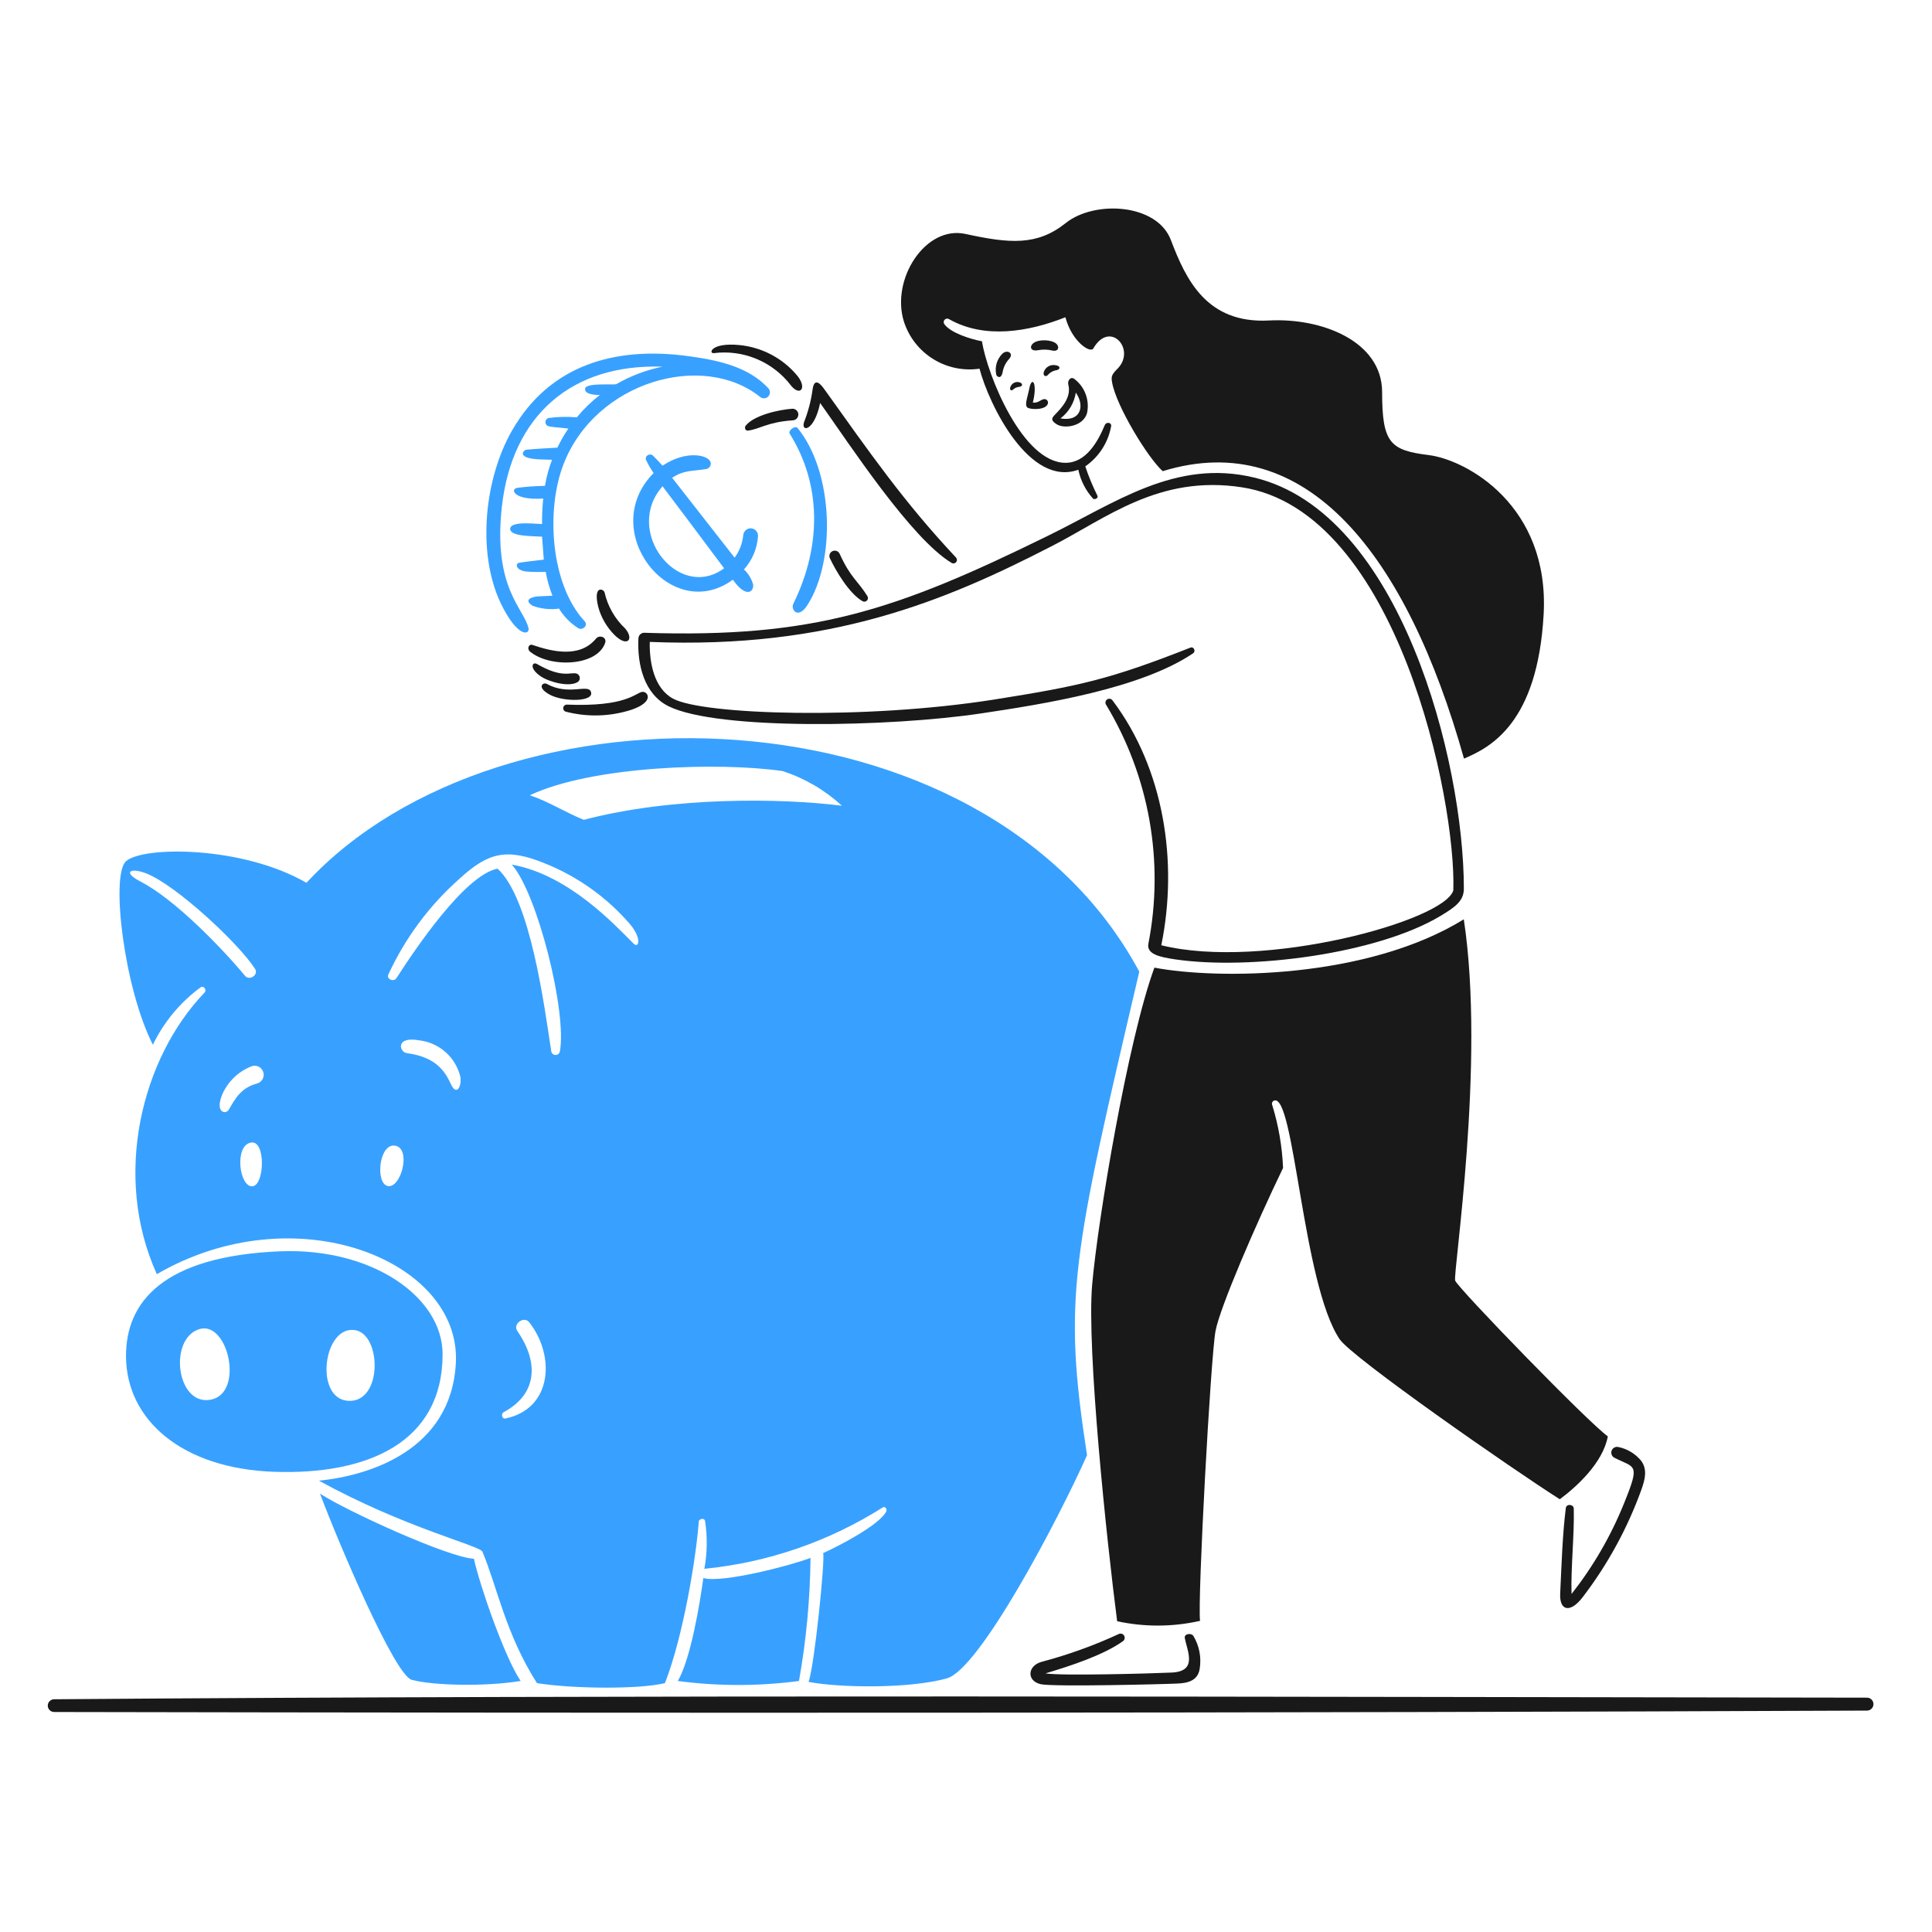 <svg width="154" height="154" viewBox="0 0 154 154" fill="none" xmlns="http://www.w3.org/2000/svg">
<path d="M42.126 50.065C41.749 48.471 39.293 46.868 40.002 40.407C40.82 33.053 45.623 28.987 52.805 29.228C51.511 29.491 50.269 29.962 49.125 30.621C48.84 30.702 46.716 30.488 46.639 30.976C46.563 31.464 47.534 31.485 47.813 31.485C47.136 32.009 46.52 32.607 45.976 33.269C45.226 33.199 44.47 33.216 43.724 33.319C43.681 33.331 43.641 33.352 43.606 33.38C43.571 33.407 43.541 33.442 43.519 33.481C43.498 33.52 43.483 33.563 43.478 33.607C43.473 33.652 43.477 33.697 43.489 33.74C43.583 34.074 43.914 33.998 45.305 34.159C44.975 34.644 44.682 35.153 44.429 35.682C43.605 35.733 42.782 35.769 41.963 35.845C41.75 35.845 41.044 36.557 43.127 36.623L44.002 36.648C43.747 37.321 43.558 38.017 43.437 38.727C42.698 38.741 41.96 38.794 41.227 38.885C40.626 38.996 40.977 39.901 43.3 39.738C43.232 40.414 43.201 41.092 43.208 41.771C42.776 41.771 40.703 41.502 40.668 42.137C40.633 42.773 42.421 42.727 43.208 42.777L43.346 44.608C42.695 44.689 42.04 44.755 41.394 44.856C41.059 44.908 41.088 45.431 41.903 45.553C42.434 45.596 42.967 45.606 43.498 45.583C43.614 46.233 43.794 46.87 44.035 47.484L42.83 47.54C42.83 47.54 41.535 47.672 42.439 48.282C43.115 48.532 43.844 48.611 44.558 48.512C44.942 49.139 45.464 49.671 46.083 50.068C46.434 50.286 46.925 49.849 46.591 49.508C43.872 46.56 43.512 40.639 44.914 37.015C47.456 30.408 56.04 27.963 60.624 31.668C60.719 31.733 60.833 31.761 60.946 31.749C61.059 31.736 61.164 31.683 61.242 31.6C61.32 31.517 61.366 31.409 61.371 31.295C61.376 31.181 61.34 31.069 61.27 30.979C59.634 29.159 57.016 28.677 54.78 28.376C49.092 27.619 43.837 29.037 40.812 34.322C38.637 38.109 37.992 43.98 39.894 48.045C41.257 50.888 42.256 50.614 42.126 50.065Z" fill="#38A1FF"/>
<path d="M63.235 48.128C63.012 48.581 63.6 49.409 64.357 48.235C66.625 44.708 66.467 37.663 63.575 34.115C63.387 33.885 62.792 34.324 62.945 34.567C65.436 38.532 65.545 43.432 63.235 48.128Z" fill="#38A1FF"/>
<path d="M59.244 42.654C59.181 43.305 58.943 43.927 58.555 44.453C56.892 42.333 55.233 40.209 53.578 38.084C54.559 37.439 55.205 37.577 56.303 37.383C56.359 37.372 56.413 37.35 56.461 37.319C56.508 37.287 56.55 37.247 56.582 37.199C56.614 37.152 56.636 37.098 56.648 37.042C56.659 36.986 56.66 36.928 56.649 36.871C56.539 36.299 54.78 35.809 52.811 37.119C52.572 36.845 52.303 36.583 52.064 36.331C51.825 36.079 51.342 36.331 51.509 36.692C51.68 37.045 51.877 37.385 52.099 37.708C47.565 42.283 53.466 49.83 58.417 46.208C59.434 47.663 60.094 47.224 60.033 46.599C59.906 46.136 59.653 45.717 59.301 45.389C59.96 44.661 60.354 43.731 60.419 42.751C60.432 42.596 60.382 42.441 60.281 42.322C60.18 42.203 60.036 42.128 59.88 42.115C59.725 42.102 59.57 42.152 59.451 42.253C59.332 42.354 59.257 42.498 59.244 42.654ZM57.719 45.302C54.059 47.986 49.633 42.303 52.834 38.74C52.753 38.74 52.66 38.515 57.719 45.302Z" fill="#38A1FF"/>
<path d="M90.813 77.451C78.485 54.479 39.987 53.56 24.426 70.37C19.343 67.416 11.394 67.432 10.042 68.652C8.801 69.775 9.905 78.817 12.186 83.277C13.061 81.465 14.366 79.894 15.988 78.702C16.247 78.529 16.496 78.905 16.313 79.109C11.281 84.349 8.948 93.734 12.501 101.564C23.544 95.148 36.754 100.462 36.337 108.627C35.976 115.666 29.328 117.633 25.424 118.025C32.235 121.771 38.242 123.199 38.451 123.682C39.61 126.416 40.301 130.248 42.802 134.162C45.612 134.614 50.934 134.67 53.003 134.162C54.492 130.35 55.508 123.997 55.697 121.298C55.697 121.065 56.156 120.953 56.205 121.253C56.395 122.513 56.375 123.796 56.144 125.05C61.206 124.551 66.08 122.872 70.376 120.149C70.553 120.047 70.736 120.312 70.644 120.484C70.065 121.588 66.797 123.265 65.613 123.798C65.781 124.246 64.924 132.779 64.449 134.065C66.883 134.533 72.434 134.625 75.468 133.786C78.085 133.059 84.311 121.216 86.648 115.997C84.708 103.427 85.475 100.25 90.813 77.451ZM11.218 70.278C9.733 69.512 10.389 69.135 11.625 69.607C14.039 70.532 19.096 75.273 20.331 77.231C20.638 77.705 19.884 78.202 19.534 77.785C17.611 75.473 13.885 71.653 11.218 70.278ZM20.133 94.558C19.071 94.67 18.639 91.266 20.031 91.071C21.191 90.903 21.094 94.457 20.133 94.558ZM20.479 86.37C19.24 86.706 18.771 87.518 18.233 88.464C18.014 88.84 17.099 88.728 17.724 87.219C18.174 86.208 19 85.413 20.027 85.003C20.118 84.966 20.216 84.948 20.315 84.95C20.414 84.953 20.511 84.975 20.6 85.017C20.69 85.058 20.77 85.118 20.836 85.191C20.901 85.265 20.951 85.351 20.982 85.445C21.013 85.539 21.025 85.638 21.016 85.736C21.007 85.834 20.978 85.93 20.931 86.016C20.884 86.103 20.819 86.179 20.741 86.24C20.663 86.301 20.574 86.345 20.479 86.37ZM30.908 94.537C29.892 94.322 30.212 91.076 31.513 91.325C32.814 91.574 31.955 94.759 30.908 94.537ZM35.95 86.436C35.568 85.622 34.934 84.265 32.423 83.945C31.839 83.874 31.473 82.567 33.44 82.929C34.215 83.023 34.943 83.353 35.525 83.873C36.108 84.393 36.517 85.079 36.698 85.839C36.81 86.608 36.398 87.382 35.95 86.436ZM40.281 113.069C40.011 113.124 39.91 112.678 40.159 112.561C42.959 111.036 42.873 108.449 41.231 106.081C40.855 105.532 41.767 104.876 42.177 105.391C44.271 108.032 44.051 112.294 40.281 113.069ZM50.507 75.218C48.975 73.698 45.338 69.729 40.794 68.916C42.827 71.188 45.217 80.687 44.623 83.839C44.602 83.912 44.558 83.977 44.497 84.023C44.436 84.069 44.361 84.094 44.285 84.094C44.209 84.094 44.134 84.069 44.073 84.023C44.012 83.977 43.968 83.912 43.947 83.839C43.378 80.133 42.275 71.61 39.659 69.241C37.047 69.75 33.052 75.712 31.604 77.963C31.395 78.293 30.79 78.065 30.953 77.684C32.29 74.78 34.215 72.185 36.606 70.063C38.873 67.984 40.332 67.562 43.386 68.802C46.024 69.851 48.37 71.521 50.223 73.672C51.183 74.817 50.919 75.626 50.507 75.218ZM46.537 65.348C45.013 64.736 43.772 63.904 42.233 63.391C47.178 61.048 57.354 60.728 62.395 61.465C64.146 62.039 65.754 62.98 67.112 64.225C62.293 63.615 53.608 63.488 46.537 65.348Z" fill="#38A1FF"/>
<path d="M64.607 124.18C63.127 124.754 57.603 126.213 56.062 125.788C55.778 127.887 55.046 132.253 54.029 133.992C57.234 134.416 60.481 134.416 63.687 133.992C64.265 130.752 64.573 127.47 64.607 124.18Z" fill="#38A1FF"/>
<path d="M35.28 107.946C35.28 103.371 29.638 99.446 22.324 99.742C13.017 100.125 10.014 103.773 10.044 108.139C10.079 113.16 14.476 117.064 21.861 117.318C29.247 117.572 35.28 115.006 35.28 107.946ZM16.773 111.574C14.04 112.055 13.419 106.659 15.915 105.938C18.197 105.278 19.503 111.094 16.773 111.574ZM27.767 111.661C25.023 111.514 25.765 105.592 28.321 106.029C30.421 106.391 30.507 111.808 27.767 111.661Z" fill="#38A1FF"/>
<path d="M25.506 119.056C26.961 122.924 31.448 133.516 32.815 133.897C34.462 134.357 38.695 134.456 41.501 133.989C40.225 132.109 38.238 126.365 37.776 124.251C35.682 124.134 27.566 120.409 25.506 119.056Z" fill="#38A1FF"/>
<path d="M43.828 55.376C44.932 55.974 47.483 55.955 47.086 55.106C46.812 54.522 45.318 55.468 43.579 54.512C43.285 54.354 42.731 54.78 43.828 55.376Z" fill="#191919"/>
<path d="M46.086 54.339C46.136 54.295 46.175 54.238 46.196 54.175C46.218 54.111 46.222 54.043 46.21 53.977C46.197 53.911 46.167 53.85 46.123 53.799C46.079 53.749 46.022 53.711 45.959 53.689C45.45 53.552 44.836 54.1 42.792 52.923C42.451 52.725 42.111 53.248 43.143 53.94C43.911 54.415 45.455 54.791 46.086 54.339Z" fill="#191919"/>
<path d="M59.437 33.932C59.325 34.074 59.397 34.349 59.615 34.324C60.525 34.217 61.14 33.652 63.173 33.505C63.296 33.505 63.414 33.457 63.5 33.37C63.587 33.283 63.636 33.166 63.636 33.043C63.636 32.92 63.587 32.803 63.5 32.716C63.414 32.629 63.296 32.58 63.173 32.58C62.091 32.651 60.104 33.095 59.437 33.932Z" fill="#191919"/>
<path d="M56.901 28.148C58.064 28.002 59.246 28.164 60.326 28.619C61.407 29.074 62.348 29.806 63.056 30.74C63.757 31.604 64.358 30.964 63.565 29.962C62.405 28.56 60.736 27.676 58.924 27.503C56.652 27.289 56.465 28.2 56.901 28.148Z" fill="#191919"/>
<path d="M45.064 56.718C46.786 57.173 48.602 57.127 50.299 56.586C52.241 55.935 51.616 55.092 51.199 55.148C50.65 55.218 49.974 56.362 45.156 56.164C45.092 56.169 45.031 56.196 44.984 56.24C44.937 56.284 44.906 56.342 44.895 56.405C44.885 56.469 44.895 56.534 44.926 56.59C44.956 56.647 45.005 56.692 45.064 56.718Z" fill="#191919"/>
<path d="M48.977 50.608C49.993 51.626 50.568 50.974 49.836 50.1C49.012 49.325 48.439 48.322 48.189 47.218C48.108 46.934 47.264 46.618 47.682 48.362C47.91 49.211 48.356 49.986 48.977 50.608Z" fill="#191919"/>
<path d="M48.235 51.249C48.393 50.79 47.783 50.573 47.509 50.903C46.197 52.499 43.951 51.92 42.455 51.412C42.145 51.3 41.995 51.706 42.225 51.92C43.809 53.256 47.589 53.129 48.235 51.249Z" fill="#191919"/>
<path d="M65.374 32.122C67.677 35.355 72.617 42.934 75.86 44.875C75.918 44.908 75.986 44.919 76.051 44.907C76.117 44.894 76.175 44.859 76.217 44.806C76.259 44.754 76.28 44.689 76.278 44.622C76.276 44.556 76.25 44.492 76.205 44.443C72.022 39.986 69.278 36.011 65.745 31.076C65.237 30.338 64.866 30.233 64.764 31.101C64.64 31.971 64.415 32.824 64.093 33.642C63.819 34.471 64.906 34.405 65.374 32.122Z" fill="#191919"/>
<path d="M66.141 44.479C66.65 45.562 67.692 47.294 68.724 47.905C68.779 47.945 68.846 47.965 68.915 47.96C68.983 47.956 69.047 47.927 69.096 47.88C69.146 47.832 69.177 47.769 69.184 47.701C69.191 47.633 69.174 47.565 69.135 47.508C68.378 46.288 67.824 46.095 66.939 44.169C66.919 44.116 66.889 44.067 66.85 44.026C66.812 43.985 66.765 43.952 66.713 43.929C66.662 43.906 66.606 43.893 66.549 43.892C66.493 43.89 66.436 43.9 66.384 43.921C66.331 43.941 66.283 43.972 66.242 44.011C66.201 44.05 66.169 44.097 66.146 44.149C66.124 44.201 66.112 44.257 66.111 44.313C66.11 44.37 66.121 44.426 66.141 44.479Z" fill="#191919"/>
<path d="M53.303 56.301C57.208 58.223 70.935 57.953 78.178 56.87C83.215 56.118 90.915 54.903 95.108 52.072C95.331 51.915 95.164 51.518 94.894 51.62C88.429 54.161 86.107 54.67 79.24 55.762C68.903 57.394 56.027 56.977 53.654 55.691C52.129 54.878 51.753 52.789 51.794 51.167C66.223 51.757 75.407 47.869 83.814 43.544C88.17 41.323 92.358 37.825 98.986 38.842C111.391 40.743 116.084 63.823 115.845 70.969C115.143 73.42 100.668 77.353 92.567 75.346C93.929 68.684 92.775 61.262 88.679 55.828C88.632 55.761 88.559 55.715 88.478 55.701C88.398 55.687 88.314 55.705 88.247 55.752C88.18 55.8 88.134 55.872 88.12 55.953C88.105 56.034 88.124 56.117 88.171 56.184C91.612 61.891 92.812 68.672 91.54 75.214C91.373 76.056 92.425 76.286 93.69 76.474C99.622 77.338 109.752 76.052 114.823 73.008C116.028 72.286 116.684 71.798 116.684 70.827C116.684 60.713 111.652 40.865 99.982 38.07C93.68 36.544 88.879 40.103 83.483 42.731C71.364 48.682 64.825 50.862 51.422 50.441C51.355 50.431 51.286 50.436 51.221 50.455C51.156 50.474 51.096 50.508 51.045 50.553C50.994 50.597 50.953 50.653 50.926 50.715C50.898 50.778 50.885 50.845 50.886 50.913C50.792 52.961 51.33 55.331 53.303 56.301Z" fill="#191919"/>
<path d="M84.114 29.109C83.917 29.072 83.714 29.111 83.544 29.216C83.374 29.321 83.25 29.486 83.195 29.678C83.139 29.958 83.337 30.061 83.515 29.902C83.697 29.683 83.955 29.542 84.237 29.505C84.571 29.409 84.51 29.145 84.114 29.109Z" fill="#191919"/>
<path d="M82.747 27.914C83.127 27.843 83.519 27.853 83.895 27.945C84.19 28.016 84.439 27.858 84.317 27.562C84.139 27.119 83.113 27.017 82.573 27.236C82.034 27.455 82.014 28.051 82.747 27.914Z" fill="#191919"/>
<path d="M81.954 32.519C82.303 32.665 83.397 32.672 83.53 32.158C83.54 32.117 83.54 32.075 83.531 32.034C83.522 31.992 83.504 31.954 83.478 31.921C83.452 31.887 83.419 31.86 83.381 31.842C83.344 31.823 83.302 31.813 83.26 31.813C82.965 31.813 82.782 32.153 82.329 32.087C82.722 30.479 82.239 29.952 82.046 30.964C81.903 31.701 81.607 32.375 81.954 32.519Z" fill="#191919"/>
<path d="M84.206 33.805C84.833 34.224 86.391 33.978 86.656 32.891C86.755 32.393 86.712 31.877 86.532 31.403C86.353 30.928 86.043 30.514 85.639 30.207C85.333 29.977 85.07 30.344 85.157 30.666C85.431 31.729 84.516 32.608 84.069 33.076C83.759 33.385 83.831 33.554 84.206 33.805ZM85.753 31.296C86.475 32.313 86.193 33.642 84.528 33.353C85.188 32.852 85.627 32.115 85.753 31.296Z" fill="#191919"/>
<path d="M79.926 28.168C79.699 28.385 79.533 28.657 79.443 28.957C79.354 29.258 79.345 29.576 79.417 29.881C79.463 30.024 79.809 30.283 79.926 29.632C79.995 29.252 80.171 28.899 80.434 28.616C80.835 28.164 80.317 27.843 79.926 28.168Z" fill="#191919"/>
<path d="M80.734 31.066C80.873 30.934 81.052 30.853 81.242 30.836C81.563 30.795 81.542 30.521 81.201 30.459C81.055 30.433 80.904 30.462 80.778 30.543C80.653 30.623 80.563 30.748 80.525 30.892C80.469 31.05 80.595 31.197 80.734 31.066Z" fill="#191919"/>
<path d="M89.233 130.223C87.235 131.15 85.159 131.9 83.03 132.464C81.892 132.775 81.811 133.989 82.964 134.249C83.981 134.467 92.841 134.249 93.902 134.193C94.715 134.157 95.478 133.943 95.625 133.034C95.778 132.118 95.598 131.178 95.116 130.385C94.929 130.142 94.374 130.232 94.44 130.563C94.634 131.62 95.488 133.221 93.399 133.32C91.752 133.397 84.53 133.594 83.335 133.385C85.281 132.806 87.991 131.926 89.551 130.789C89.604 130.737 89.638 130.669 89.649 130.596C89.659 130.523 89.645 130.448 89.609 130.383C89.573 130.319 89.516 130.268 89.448 130.239C89.38 130.21 89.304 130.204 89.233 130.223Z" fill="#191919"/>
<path d="M128.679 116.195C130.339 117.037 130.762 116.611 129.451 119.834C128.406 122.427 126.997 124.859 125.268 127.056C125.202 125.023 125.498 122.33 125.446 120.256C125.446 119.9 124.856 119.839 124.811 120.21C124.541 122.345 124.47 124.81 124.363 127.011C124.292 128.465 125.212 128.566 126.168 127.295C128.151 124.701 129.725 121.818 130.834 118.747C131.103 117.981 131.341 117.181 130.834 116.46C130.37 115.884 129.72 115.488 128.996 115.341C128.887 115.316 128.774 115.332 128.676 115.385C128.578 115.438 128.503 115.525 128.464 115.629C128.425 115.734 128.426 115.848 128.465 115.952C128.505 116.056 128.581 116.143 128.679 116.195Z" fill="#191919"/>
<path d="M78.076 29.388C78.842 32.275 82.058 38.847 85.954 37.444C86.135 38.302 86.54 39.097 87.128 39.747C87.276 39.853 87.571 39.701 87.474 39.508C87.097 38.754 86.774 37.974 86.508 37.175C87.047 36.801 87.507 36.325 87.862 35.773C88.216 35.221 88.457 34.605 88.572 33.959C88.597 33.643 88.165 33.628 88.063 33.882C87.514 35.204 86.564 36.896 84.932 36.891C81.512 36.891 78.706 29.913 78.27 27.203C77.432 27.05 75.764 26.548 75.261 25.821C75.23 25.769 75.216 25.708 75.223 25.647C75.229 25.586 75.256 25.529 75.298 25.484C75.34 25.44 75.395 25.41 75.456 25.401C75.516 25.391 75.578 25.401 75.632 25.429C78.466 27.056 82.011 26.446 84.924 25.288C85.432 27.219 86.906 28.19 87.15 27.773C88.461 25.501 90.54 27.808 89.127 29.338C88.618 29.847 88.558 29.988 88.644 30.477C88.97 32.358 91.5 36.505 92.68 37.557C104.096 34.04 112.129 44.195 116.695 60.469C118.81 59.575 122.561 57.644 123.043 48.977C123.526 40.311 116.918 36.649 113.864 36.271C110.81 35.893 110.169 35.306 110.169 31.259C110.169 27.213 105.385 25.322 101.151 25.546C96.211 25.81 94.543 22.33 93.334 19.141C92.226 16.204 87.235 15.95 84.948 17.78C82.661 19.61 80.464 19.411 76.963 18.649C73.76 17.942 70.99 22.272 72.053 25.642C72.453 26.877 73.277 27.931 74.38 28.616C75.482 29.302 76.791 29.575 78.076 29.388Z" fill="#191919"/>
<path d="M116.679 73.279C108.979 78.031 97.09 78.092 92.017 77.131C89.898 82.91 87.504 97.253 87.057 102.392C86.61 107.531 88.216 122.809 89.048 129.228C91.226 129.701 93.482 129.691 95.655 129.198C95.447 127.53 96.504 108.141 96.891 106.087C97.241 104.221 100.072 97.655 102.273 93.096C102.202 91.395 101.912 89.71 101.409 88.084C101.381 88.02 101.379 87.947 101.404 87.882C101.428 87.816 101.478 87.763 101.542 87.735C103.168 87.011 103.816 102.335 106.781 106.747C107.767 108.211 120.581 117.127 124.331 119.505C125.638 118.539 127.772 116.613 128.16 114.493C126.594 113.385 116.185 102.651 115.992 102.077C115.799 101.502 118.422 84.723 116.679 73.279Z" fill="#191919"/>
<path d="M148.801 135.321C102.552 135.258 50.866 135.087 4.337 135.448C4.268 135.445 4.2 135.456 4.136 135.481C4.072 135.505 4.014 135.542 3.965 135.59C3.915 135.637 3.876 135.694 3.849 135.757C3.822 135.82 3.809 135.888 3.809 135.956C3.809 136.024 3.822 136.092 3.849 136.155C3.876 136.218 3.915 136.275 3.965 136.322C4.014 136.37 4.072 136.407 4.136 136.431C4.2 136.456 4.268 136.467 4.337 136.464C51.26 136.557 102.315 136.551 148.796 136.352C148.865 136.355 148.934 136.344 148.999 136.32C149.064 136.295 149.124 136.258 149.174 136.21C149.224 136.162 149.264 136.105 149.292 136.041C149.319 135.977 149.334 135.909 149.334 135.839C149.334 135.77 149.321 135.701 149.294 135.637C149.267 135.573 149.228 135.515 149.178 135.467C149.128 135.418 149.069 135.38 149.004 135.355C148.94 135.33 148.87 135.319 148.801 135.321Z" fill="#191919"/>
</svg>
